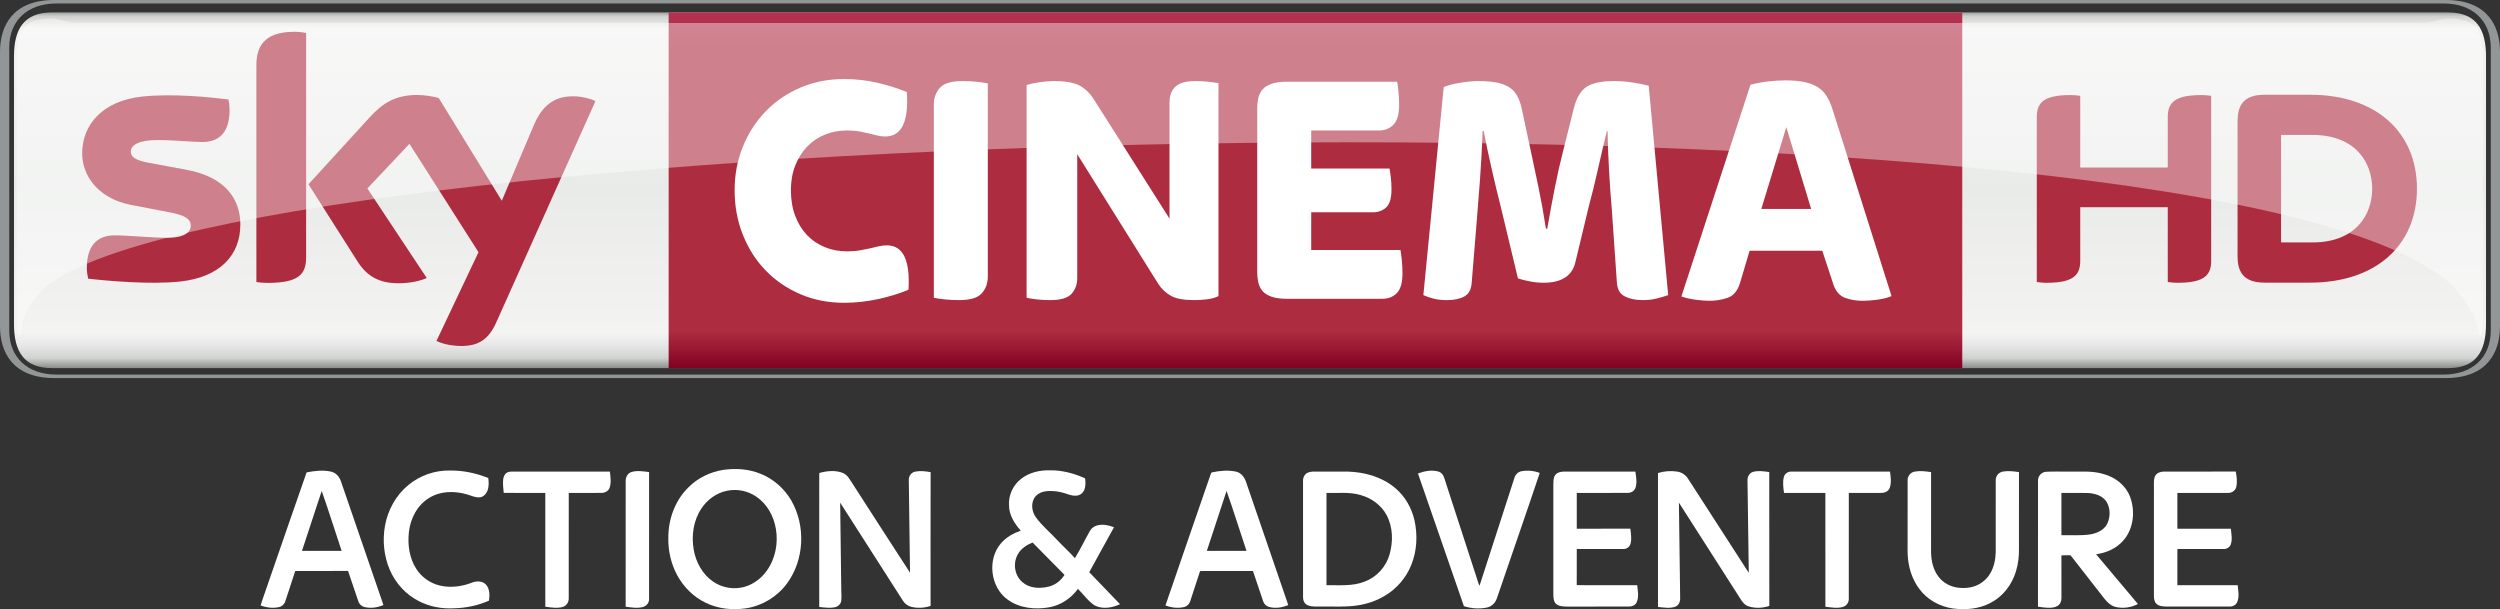 <?xml version="1.0" encoding="UTF-8" standalone="no"?>
<!-- Created with Inkscape (http://www.inkscape.org/) -->

<svg
   xmlns:dc="http://purl.org/dc/elements/1.1/"
   xmlns:cc="http://creativecommons.org/ns#"
   xmlns:rdf="http://www.w3.org/1999/02/22-rdf-syntax-ns#"
   xmlns:svg="http://www.w3.org/2000/svg"
   xmlns="http://www.w3.org/2000/svg"
   xmlns:sodipodi="http://sodipodi.sourceforge.net/DTD/sodipodi-0.dtd"
   xmlns:inkscape="http://www.inkscape.org/namespaces/inkscape"
   width="845.426mm"
   height="206.022mm"
   viewBox="0 0 2995.605 730"
   id="svg5155"
   version="1.1"
   inkscape:version="0.91 r13725"
   sodipodi:docname="Sky Cinema Action and Adventure HD.svg">
  <rect x="0" y="0" width="2995.605" height="730" fill="#333333" stroke="none"/>
  <defs
     id="defs5157">
    <clipPath
       clipPathUnits="userSpaceOnUse"
       id="clipPath722">
      <path
         d="m 290.636,514.823 119.89,0 0,18.13 -119.89,0 0,-18.13 z"
         id="path724"
         inkscape:connector-curvature="0" />
    </clipPath>
    <clipPath
       clipPathUnits="userSpaceOnUse"
       id="clipPath762">
      <path
         d="m 291.438,532.077 118.288,0 0,-15.246 -118.288,0 0,15.246 z"
         id="path764"
         inkscape:connector-curvature="0" />
    </clipPath>
    <clipPath
       clipPathUnits="userSpaceOnUse"
       id="clipPath766">
      <path
         d="m 291.438,516.831 118.289,0 0,15.245 -118.289,0 0,-15.245 z"
         id="path768"
         inkscape:connector-curvature="0" />
    </clipPath>
    <linearGradient
       x1="0"
       y1="0"
       x2="1"
       y2="0"
       gradientUnits="userSpaceOnUse"
       gradientTransform="matrix(0,17.057,17.057,0,353.72,515.294)"
       spreadMethod="pad"
       id="linearGradient704">
      <stop
         style="stop-opacity:1;stop-color:#79082e"
         offset="0"
         id="stop706" />
      <stop
         style="stop-opacity:1;stop-color:#a60e3c"
         offset="0.104"
         id="stop708" />
      <stop
         style="stop-opacity:1;stop-color:#a60e3c"
         offset="0.898"
         id="stop710" />
      <stop
         style="stop-opacity:1;stop-color:#b53152"
         offset="1"
         id="stop712" />
      <stop
         style="stop-opacity:1;stop-color:#b53152"
         offset="1"
         id="stop714" />
    </linearGradient>
    <linearGradient
       x1="0"
       y1="0"
       x2="1"
       y2="0"
       gradientUnits="userSpaceOnUse"
       gradientTransform="matrix(0,-17.343,17.343,0,350.581,532.505)"
       spreadMethod="pad"
       id="linearGradient672">
      <stop
         style="stop-opacity:1;stop-color:#777878"
         offset="0"
         id="stop674" />
      <stop
         style="stop-opacity:1;stop-color:#d0d2d0"
         offset="0.02"
         id="stop676" />
      <stop
         style="stop-opacity:1;stop-color:#f3f3f2"
         offset="0.052"
         id="stop678" />
      <stop
         style="stop-opacity:1;stop-color:#e9ebe9"
         offset="0.488"
         id="stop680" />
      <stop
         style="stop-opacity:1;stop-color:#f3f3f2"
         offset="0.895"
         id="stop682" />
      <stop
         style="stop-opacity:1;stop-color:#e6e7e6"
         offset="0.929"
         id="stop684" />
      <stop
         style="stop-opacity:1;stop-color:#d0d2d0"
         offset="0.964"
         id="stop686" />
      <stop
         style="stop-opacity:1;stop-color:#777878"
         offset="1"
         id="stop688" />
    </linearGradient>
    <clipPath
       clipPathUnits="userSpaceOnUse"
       id="clipPath638">
      <path
         d="m 290.636,514.823 119.89,0 0,18.13 -119.89,0 0,-18.13 z"
         id="path640"
         inkscape:connector-curvature="0" />
    </clipPath>
    <clipPath
       clipPathUnits="userSpaceOnUse"
       id="clipPath650">
      <path
         d="m 409.823,530.13 0.017,0 0,-0.017 -0.017,0 0,0.017 z"
         id="path652"
         inkscape:connector-curvature="0" />
    </clipPath>
    <linearGradient
       x1="0"
       y1="0"
       x2="1"
       y2="0"
       gradientUnits="userSpaceOnUse"
       gradientTransform="matrix(0,433.343,433.343,0,1745.726,-326.556)"
       spreadMethod="pad"
       id="linearGradient672-7">
      <stop
         style="stop-opacity:1;stop-color:#777878"
         offset="0"
         id="stop674-6" />
      <stop
         style="stop-opacity:1;stop-color:#d0d2d0"
         offset="0.02"
         id="stop676-6" />
      <stop
         style="stop-opacity:1;stop-color:#f3f3f2"
         offset="0.052"
         id="stop678-1" />
      <stop
         style="stop-opacity:1;stop-color:#e9ebe9"
         offset="0.488"
         id="stop680-2" />
      <stop
         style="stop-opacity:1;stop-color:#f3f3f2"
         offset="0.895"
         id="stop682-9" />
      <stop
         style="stop-opacity:1;stop-color:#e6e7e6"
         offset="0.929"
         id="stop684-6" />
      <stop
         style="stop-opacity:1;stop-color:#d0d2d0"
         offset="0.964"
         id="stop686-4" />
      <stop
         style="stop-opacity:1;stop-color:#777878"
         offset="1"
         id="stop688-0" />
    </linearGradient>
    <linearGradient
       x1="0"
       y1="0"
       x2="1"
       y2="0"
       gradientUnits="userSpaceOnUse"
       gradientTransform="matrix(0,-426.193,426.193,0,1824.169,103.499)"
       spreadMethod="pad"
       id="linearGradient704-7">
      <stop
         style="stop-opacity:1;stop-color:#820021"
         offset="0"
         id="stop706-4" />
      <stop
         style="stop-opacity:1;stop-color:#ae2c3f"
         offset="0.104"
         id="stop708-0" />
      <stop
         style="stop-opacity:1;stop-color:#ae2c3f"
         offset="0.898"
         id="stop710-2" />
      <stop
         style="stop-opacity:1;stop-color:#b53152"
         offset="1"
         id="stop712-1" />
      <stop
         style="stop-opacity:1;stop-color:#ba3c4c"
         offset="1"
         id="stop714-8" />
    </linearGradient>
    <clipPath
       clipPathUnits="userSpaceOnUse"
       id="clipPath762-2">
      <path
         d="m 291.438,532.077 118.288,0 0,-15.246 -118.288,0 0,15.246 z"
         id="path764-2"
         inkscape:connector-curvature="0" />
    </clipPath>
    <clipPath
       clipPathUnits="userSpaceOnUse"
       id="clipPath766-0">
      <path
         d="m 291.438,516.831 118.289,0 0,15.245 -118.289,0 0,-15.245 z"
         id="path768-5"
         inkscape:connector-curvature="0" />
    </clipPath>
  </defs>
  <sodipodi:namedview
     id="base"
     pagecolor="#ffffff"
     bordercolor="#666666"
     borderopacity="1.0"
     inkscape:pageopacity="0.0"
     inkscape:pageshadow="2"
     inkscape:zoom="0.24748737"
     inkscape:cx="445.28517"
     inkscape:cy="308.451"
     inkscape:document-units="px"
     inkscape:current-layer="layer1"
     showgrid="false"
     fit-margin-top="0"
     fit-margin-left="0"
     fit-margin-right="0"
     fit-margin-bottom="0"
     inkscape:window-width="1920"
     inkscape:window-height="1017"
     inkscape:window-x="-8"
     inkscape:window-y="-8"
     inkscape:window-maximized="1" />
  <g
     inkscape:label="Layer 1"
     inkscape:groupmode="layer"
     id="layer1"
     transform="translate(-247.926,337.735)">
    <g
       id="#000000ff"
       transform="matrix(1.003,0,0,1.003,492.103,207.535)"
       style="fill:#ffffff;fill-opacity:1">
      <path
         d="m 620.55,17.72 c 14.81,-2.16 30.34,-1.13 44.31,4.51 15.47,6.08 28.62,17.63 36.97,31.97 17.52,30.34 15.73,71.14 -5.22,99.38 -11.55,15.66 -29.39,26.49 -48.62,29.46 -16.29,2.49 -33.47,0.72 -48.36,-6.58 -14.73,-7.01 -26.74,-19.15 -34.38,-33.48 -7.08,-13.45 -10.6,-28.74 -10.27,-43.93 -0.17,-22.32 8.11,-45.11 24.32,-60.76 11.06,-11.07 25.83,-18.16 41.25,-20.57 m 4.03,25.03 c -12.22,2.63 -23.03,10.47 -29.89,20.83 -9.78,14.35 -12.34,32.7 -9.37,49.59 2.64,14.99 10.56,29.52 23.36,38.14 11,7.55 25.45,9.81 38.21,5.86 10.28,-3.2 19.25,-10.05 25.52,-18.75 10.41,-14.3 14.06,-32.97 11.04,-50.28 C 680.96,73.07 673.02,58.47 660.2,49.79 649.98,42.65 636.75,40.05 624.58,42.75 Z"
         id="path5"
         inkscape:connector-curvature="0"
         style="opacity:1;fill:#ffffff;fill-opacity:1" />
      <path
         d="m 976.45,28.38 c 9.69,-7.62 22.37,-10.45 34.51,-10.16 14.51,-0.19 28.8,3.68 41.95,9.63 0.66,5.93 0.95,12.92 -3.53,17.53 -3.98,4.24 -10.58,3.59 -15.61,1.93 -6.69,-2.4 -13.65,-4.32 -20.81,-4.34 -6.9,-0.28 -14.7,0.91 -19.42,6.47 -5.89,7.17 -4.64,18.07 0.72,25.2 7.17,9.74 16.55,17.53 24.76,26.34 7.03,7.61 14.83,14.47 21.68,22.23 6.63,-10.76 11.97,-22.29 18.32,-33.23 2.09,-3.3 5.66,-5.51 9.48,-6.23 6.35,-1.28 12.93,0.17 18.88,2.49 -9.84,17.91 -19.7,35.8 -29.57,53.68 12.32,12.67 24.56,25.44 36.76,38.23 -9.23,4.36 -20.85,6.38 -30.25,1.5 -7.96,-5.14 -13.32,-13.23 -20.02,-19.79 -8.18,11.27 -20.45,19.6 -34.26,22.03 -16.83,2.94 -35.56,1.14 -49.69,-9.19 -20.93,-14.97 -24.72,-48.61 -7.54,-67.78 6.18,-6.94 14.52,-11.6 23.22,-14.63 -7.52,-8.35 -14.04,-18.66 -14.06,-30.27 -0.77,-12.1 4.89,-24.27 14.48,-31.64 m -3.61,89.56 c -6.53,10.64 -4.5,25.89 5.21,33.96 8.34,7.38 20.53,7.8 30.89,5.38 8.06,-1.81 14.97,-7.18 19.33,-14.13 -12.84,-12.78 -25.33,-25.92 -38.19,-38.69 -6.79,2.83 -13.46,6.96 -17.24,13.48 z"
         id="path7"
         inkscape:connector-curvature="0"
         style="opacity:1;fill:#ffffff;fill-opacity:1" />
      <path
         d="m 122.82,20.74 c 9.63,-1.93 19.73,-3.08 29.42,-0.93 5.94,1.34 9.95,6.53 11.78,12.07 16.91,49.08 33.75,98.19 50.62,147.28 -7.25,3.11 -15.52,4.37 -23.22,2.24 -3.02,-0.91 -5.54,-3.26 -6.61,-6.23 -4.33,-12.18 -8.16,-24.54 -12.47,-36.73 -21.03,0.17 -42.06,-0.03 -63.09,0.1 -3.87,11.98 -7.84,23.92 -11.76,35.87 -1.04,3.51 -3.92,6.41 -7.53,7.22 -7.31,1.65 -15.1,0.69 -22.06,-1.96 1.45,-5.28 3.51,-10.36 5.21,-15.56 16.61,-47.78 32.93,-95.66 49.71,-143.37 m 18.07,22.14 c -7.96,23.84 -15.71,47.75 -23.59,71.62 15.8,0 31.6,0 47.4,-0.01 -8.05,-23.83 -15.42,-47.9 -23.81,-71.61 z"
         id="path9"
         inkscape:connector-curvature="0"
         style="opacity:1;fill:#ffffff;fill-opacity:1" />
      <path
         d="m 244.53,35.7 c 13.75,-11.39 31.67,-17.58 49.51,-17.22 15.69,-0.18 31.33,3.09 45.84,8.97 0.7,5.1 0.85,10.5 -1.08,15.37 -1.56,3.68 -4.69,7.19 -8.88,7.63 -5.59,0.62 -10.69,-2.2 -15.93,-3.59 -14.67,-4.21 -31.45,-3.98 -44.69,4.32 -14.21,8.53 -22.44,24.59 -24.25,40.73 -1.71,15.06 0.47,31.18 8.85,44.09 6.3,9.95 16.62,17.16 28.06,19.87 12.59,3 25.94,1.33 37.92,-3.29 5.6,-2.33 12.95,-2.55 17.33,2.26 4.54,5.19 4.41,12.65 3.51,19.09 -13.1,5.81 -27.38,8.75 -41.68,9.11 -14.33,0.79 -29,-1.76 -41.81,-8.38 C 241.48,166.8 228.97,153 222.1,136.84 215.12,120.5 213.39,102.07 216.46,84.6 219.8,65.74 229.6,47.85 244.53,35.7 Z"
         id="path11"
         inkscape:connector-curvature="0"
         style="opacity:1;fill:#ffffff;fill-opacity:1" />
      <path
         d="m 511.09,20.21 c 6.78,-1.99 14.02,-0.74 20.9,0.1 0,50.57 0.04,101.15 -0.02,151.72 0.13,4.43 -3.14,8.39 -7.36,9.49 -6.75,1.85 -13.81,0.49 -20.61,-0.34 0.02,-49.76 -0.04,-99.52 0.03,-149.27 -0.32,-4.88 2.02,-10.29 7.06,-11.7 z"
         id="path13"
         inkscape:connector-curvature="0"
         style="opacity:1;fill:#ffffff;fill-opacity:1" />
      <path
         d="m 735.27,21.45 c 9.13,-2.57 19.37,-3.64 28.36,-0.02 5.48,2.32 8.19,7.92 11.31,12.61 22.98,35.45 45.63,71.12 68.78,106.46 -0.47,-36.86 -1,-73.72 -1.47,-110.58 -0.28,-4.64 2.87,-9.12 7.48,-10.1 6.12,-1.23 12.5,-0.52 18.59,0.62 -0.15,53.26 -0.04,106.53 -0.06,159.79 -7.3,2.49 -15.31,2.9 -22.82,1.15 -4.26,-1.02 -8.02,-3.75 -10.28,-7.49 -24.99,-39 -49.91,-78.05 -74.9,-117.04 0.43,35.02 0.94,70.03 1.33,105.05 0.13,4.06 0.42,8.14 -0.06,12.19 -0.49,3.68 -3.44,6.73 -7.03,7.55 -6.32,1.58 -12.87,0.46 -19.24,-0.15 -0.02,-53.35 -0.04,-106.69 0.01,-160.04 z"
         id="path15"
         inkscape:connector-curvature="0"
         style="opacity:1;fill:#ffffff;fill-opacity:1" />
      <path
         d="m 1204.85,20.62 c 9.26,-2.01 19.05,-2.81 28.38,-0.81 6.26,1.39 10.26,7.04 12.09,12.85 16.73,48.85 33.63,97.65 50.28,146.53 -7.27,3.08 -15.53,4.35 -23.22,2.2 -3.29,-0.98 -5.87,-3.69 -6.85,-6.95 -4.15,-11.95 -8.02,-24 -12.13,-35.96 -21.06,0.09 -42.11,-0.07 -63.16,0.08 -3.76,11.74 -7.7,23.42 -11.5,35.15 -0.99,3.76 -3.87,7.06 -7.75,7.91 -7.32,1.66 -15.15,0.72 -22.11,-1.98 17.67,-52.09 35.97,-103.97 53.78,-156.01 0.52,-1.09 0.6,-2.94 2.19,-3.01 m 17.02,22.26 c -7.92,23.85 -15.69,47.75 -23.57,71.61 15.8,0.01 31.6,0.01 47.4,0 -8.06,-23.82 -15.4,-47.92 -23.83,-71.61 z"
         id="path17"
         inkscape:connector-curvature="0"
         style="opacity:1;fill:#ffffff;fill-opacity:1" />
      <path
         d="m 1450.53,22.04 c 7.59,-2.93 16.03,-4.51 24.06,-2.46 3.62,0.96 6.27,4.03 7.27,7.57 13.11,40.3 26.18,80.61 39.3,120.91 0.94,2.7 1.54,5.55 2.91,8.1 13.9,-42.75 27.63,-85.56 41.51,-128.32 1.05,-4.12 4.19,-7.63 8.46,-8.5 7.29,-1.31 15.05,-0.72 21.97,2.04 -16.61,49.72 -34,99.2 -50.89,148.82 -1.65,5.7 -6.07,10.72 -12.04,11.92 -9.13,1.9 -18.8,1.25 -27.67,-1.6 -18.32,-52.82 -36.62,-105.64 -54.88,-158.48 z"
         id="path19"
         inkscape:connector-curvature="0"
         style="opacity:1;fill:#ffffff;fill-opacity:1" />
      <path
         d="m 1737.27,21.45 c 7.47,-2.3 15.47,-2.87 23.21,-1.66 5.35,0.86 10.16,4.1 12.91,8.79 24.17,37.34 48.15,74.81 72.35,112.13 -0.55,-36.57 -0.96,-73.14 -1.52,-109.7 -0.45,-4.66 2.06,-9.75 6.83,-10.99 6.25,-1.65 12.83,-0.56 19.15,0.26 0.12,53.32 0,106.63 0.06,159.94 -8,2.66 -16.96,3.14 -25.01,0.46 -5.21,-1.77 -8.18,-6.64 -10.87,-11.08 -24.04,-37.59 -48.06,-75.18 -72.12,-112.75 0.49,38.06 0.94,76.11 1.5,114.16 0.21,4.11 -1.71,8.7 -5.83,10.13 -6.65,2.37 -13.85,0.95 -20.67,0.35 -0.02,-53.35 -0.03,-106.69 0.01,-160.04 z"
         id="path21"
         inkscape:connector-curvature="0"
         style="opacity:1;fill:#ffffff;fill-opacity:1" />
      <path
         d="m 2043.81,19.78 c 6.5,-1.23 13.22,-0.38 19.72,0.58 -0.07,30.23 -0.01,60.47 -0.03,90.7 -0.21,7.71 0.33,15.56 2.93,22.88 2.79,8.41 8.44,16.08 16.35,20.31 8.24,4.6 18.13,5.38 27.31,3.87 10.01,-1.73 19.1,-8.01 24.16,-16.82 4.45,-7.61 6.32,-16.5 6.5,-25.24 0.02,-28.69 -0.05,-57.38 0.03,-86.07 -0.21,-5.08 3.76,-9.47 8.68,-10.3 6.31,-1.04 12.78,-0.3 19.07,0.67 -0.06,30.21 -0.02,60.42 -0.02,90.63 0.22,9.46 -0.79,19 -3.62,28.05 -4.73,15.79 -15.53,29.94 -30.29,37.54 -13.72,7.32 -29.87,8.69 -45.07,6.67 -15.8,-2.23 -30.81,-10.6 -40.23,-23.57 -7.5,-10.01 -11.73,-22.19 -13.19,-34.54 -0.99,-7.35 -0.51,-14.77 -0.61,-22.16 0.01,-24.3 -0.03,-48.6 0.01,-72.89 -0.21,-4.94 3.51,-9.36 8.3,-10.31 z"
         id="path23"
         inkscape:connector-curvature="0"
         style="opacity:1;fill:#ffffff;fill-opacity:1" />
      <path
         d="m 362.05,21.12 c 3,-1.81 6.65,-1.32 9.99,-1.39 37.7,0.04 75.4,0 113.1,0.03 0.74,6.31 1.81,12.99 -0.28,19.16 -1.36,4.16 -5.77,6.37 -9.95,6.28 -12.97,0.13 -25.93,0.02 -38.9,0.04 -0.04,41.96 0.02,83.91 -0.02,125.86 0.21,4.64 -2.85,9.17 -7.38,10.41 -6.74,1.84 -13.82,0.55 -20.61,-0.33 -0.01,-45.31 0.02,-90.62 -0.01,-135.94 -16.55,-0.05 -33.11,0.14 -49.66,-0.09 -0.55,-5.34 -1.24,-10.74 -0.65,-16.11 0.35,-3.04 1.6,-6.3 4.37,-7.92 z"
         id="path25"
         inkscape:connector-curvature="0"
         style="opacity:1;fill:#ffffff;fill-opacity:1" />
      <path
         d="m 1320.41,20.52 c 3.09,-0.98 6.37,-0.78 9.58,-0.78 12.33,0.04 24.66,-0.02 36.99,0.02 19.73,0.65 39.99,6.15 55.44,18.88 12.17,9.78 20.39,23.95 23.89,39.09 4.01,17.74 3.08,36.81 -3.83,53.73 -6.12,15.2 -17.36,28.27 -31.46,36.61 -10.14,6.13 -21.6,9.91 -33.29,11.63 -13.81,2.03 -27.81,1.08 -41.71,1.3 -5.78,-0.17 -11.89,0.7 -17.35,-1.64 -3.63,-1.52 -5.45,-5.52 -5.41,-9.28 -0.03,-46.36 0,-92.73 -0.02,-139.1 -0.24,-4.58 2.49,-9.39 7.17,-10.46 m 20.84,24.73 c -0.01,36.75 0.01,73.49 -0.01,110.23 15.25,-0.24 31.14,1.48 45.65,-4.33 14.26,-5.32 25.53,-17.62 29.67,-32.25 4.41,-15.32 4.18,-32.63 -3.37,-46.95 -6.35,-12.06 -18.21,-20.59 -31.22,-24.18 -13.22,-3.96 -27.14,-2.1 -40.72,-2.52 z"
         id="path27"
         inkscape:connector-curvature="0"
         style="opacity:1;fill:#ffffff;fill-opacity:1" />
      <path
         d="m 1614.64,23.75 c 2.43,-3.12 6.62,-3.94 10.37,-4 28.42,0 56.83,-0.01 85.25,0 0.9,6.45 2.3,13.29 0.04,19.61 -1.43,3.78 -5.43,5.93 -9.35,5.83 -20.23,0.14 -40.47,0.01 -60.7,0.07 -0.01,14.24 0.01,28.48 0,42.73 21.32,0.01 42.64,0.04 63.97,-0.02 0.75,5.76 1.77,11.71 0.39,17.46 -0.83,3.94 -4.58,6.96 -8.62,6.8 -18.58,0.06 -37.16,0 -55.74,0.02 -0.04,14.39 0.07,28.78 -0.05,43.17 24.07,0.17 48.14,0.04 72.22,0.07 0.75,6.7 2.28,13.92 -0.61,20.35 -1.63,3.75 -5.91,5.33 -9.76,5.16 -24.67,0.01 -49.35,-0.01 -74.03,0.01 -4.36,-0.09 -9.22,-0.29 -12.66,-3.32 -3.04,-3.04 -2.97,-7.66 -3.1,-11.66 -0.03,-43.68 -0.01,-87.37 -0.01,-131.05 0.16,-3.8 -0.09,-8.08 2.39,-11.23 z"
         id="path29"
         inkscape:connector-curvature="0"
         style="opacity:1;fill:#ffffff;fill-opacity:1" />
      <path
         d="m 1887.78,25.81 c 1.12,-3.94 5.22,-6.28 9.2,-6.07 39.16,0.01 78.32,0.03 117.48,-0.01 0.85,6.45 1.93,13.28 -0.36,19.55 -1.52,4.1 -6.02,5.99 -10.14,5.93 -12.9,0.11 -25.81,0 -38.71,0.04 -0.02,42.24 0.03,84.49 -0.02,126.72 0.1,4.33 -2.95,8.29 -7.08,9.46 -6.82,2.01 -14,0.56 -20.88,-0.23 -0.06,-45.32 0,-90.63 -0.03,-135.95 -16.48,0 -32.95,0 -49.42,0 -0.75,-6.41 -1.92,-13.11 -0.04,-19.44 z"
         id="path31"
         inkscape:connector-curvature="0"
         style="opacity:1;fill:#ffffff;fill-opacity:1" />
      <path
         d="m 2191.29,31.01 c -0.33,-5.66 3.96,-10.69 9.65,-11.05 9.02,-0.5 18.08,-0.07 27.12,-0.21 14.08,0.26 28.52,-1.26 42.16,3.12 13.59,3.79 25.91,13.44 30.98,26.85 6.53,17.21 4.35,38.37 -8.07,52.44 -8.18,9.44 -20.25,14.72 -32.47,16.35 16.61,19.85 33.33,39.61 49.99,59.43 -8.14,4.24 -17.81,5.67 -26.75,3.49 -5.53,-1.44 -9.86,-5.47 -13.28,-9.85 -13.52,-17.26 -26.94,-34.59 -40.48,-51.84 -3.64,0.01 -7.27,0.01 -10.89,0.02 0.01,16.4 -0.04,32.81 0.03,49.21 0.12,3.35 -0.28,7.01 -2.66,9.58 -2.68,2.99 -6.9,3.71 -10.7,3.88 -4.93,0.05 -9.84,-0.49 -14.68,-1.26 0.05,-50.05 -0.06,-100.11 0.05,-150.16 m 27.96,14.24 c 0,16.83 0,33.67 0,50.5 11.42,-0.28 22.93,0.74 34.27,-0.95 8.1,-1.29 16.68,-5.08 20.5,-12.79 3.79,-7.94 3.79,-17.9 -0.51,-25.63 -4.6,-7.76 -14.08,-10.56 -22.56,-11.06 -10.57,-0.17 -21.14,-0.02 -31.7,-0.07 z"
         id="path33"
         inkscape:connector-curvature="0"
         style="opacity:1;fill:#ffffff;fill-opacity:1" />
      <path
         d="m 2330.61,26.31 c 1.46,-4.73 6.83,-6.55 11.34,-6.56 28.53,-0.06 57.06,0.12 85.58,-0.09 1.15,6.04 1.94,12.4 0.58,18.46 -1.05,4.59 -5.64,7.34 -10.18,7.09 -20.05,0.1 -40.11,0.01 -60.17,0.04 -0.02,14.25 -0.01,28.5 0,42.74 21.3,0.02 42.6,0.01 63.91,0.01 0.52,6.17 2.04,12.63 -0.1,18.66 -1.23,3.57 -4.94,5.8 -8.63,5.59 -18.4,0.01 -36.79,-0.01 -55.18,0 -0.02,14.41 -0.01,28.83 0,43.24 24.03,0.02 48.06,0 72.09,0.01 0.59,6.56 2.11,13.56 -0.49,19.87 -1.46,3.74 -5.49,5.77 -9.36,5.61 -25,0.05 -50,0.01 -74.99,0.01 -4.3,-0.17 -9.29,-0.22 -12.48,-3.55 -2.47,-2.48 -2.76,-6.19 -2.79,-9.48 0.02,-41.33 0,-82.65 0.01,-123.98 0.3,-5.87 -0.79,-11.94 0.86,-17.67 z"
         id="path35"
         inkscape:connector-curvature="0"
         style="opacity:1;fill:#ffffff;fill-opacity:1" />
    </g>
    <g
       transform="translate(-1e-5,-0.006)"
       id="g4389">
      <path
         d="m 3178.441,115.27 c 49.898,0 65.09,-31.008 65.09,-62.016 l 0,-328.972 c 0,-31.008 -15.192,-62.016 -65.09,-62.016 l -2865.425,0 c -49.898,0 -65.09,31.008 -65.09,62.016 l 0,328.972 c 0,31.008 15.192,62.016 65.09,62.016 l 2865.425,0 z M 315.315,111.098 c -33.582,0 -56.32,-19.814 -56.32,-52.821 l 0,-339.017 c 0,-33.007 22.738,-52.821 56.32,-52.821 l 2860.828,0 c 33.582,0 56.32,19.814 56.32,52.821 l 0,339.017 c 0,33.007 -22.738,52.821 -56.32,52.821 l -2860.828,0 z"
         style="fill:#939697;fill-opacity:1;fill-rule:nonzero;stroke:none"
         id="path644-2"
         inkscape:connector-curvature="0" />
      <path
         inkscape:connector-curvature="0"
         id="path690-5"
         style="fill:url(#linearGradient672-7);stroke:none"
         d="m 310.228,-322.848 c -33.607,0 -45.55,19.839 -45.55,52.821 l 0,0 0,320.552 c 0,33.007 11.944,52.821 45.55,52.821 l 0,0 2870.997,0 c 33.607,0 45.55,-19.814 45.55,-52.821 l 0,0 0,-320.552 c 0,-32.982 -11.944,-52.821 -45.55,-52.821 l 0,0 -2870.997,0 z" />
      <path
         inkscape:connector-curvature="0"
         id="path716-0"
         style="fill:url(#linearGradient704-7);stroke:none"
         d="m 1049.128,103.497 1550.062,0 0,-426.194 -1550.062,0 0,426.194 z" />
      <path
         d="m 1259.482,25.084 c -18.89,0 -36.33,-3.398 -52.297,-10.194 -15.966,-6.821 -29.784,-16.216 -41.503,-28.21 -11.719,-12.018 -20.889,-26.286 -27.535,-42.827 -6.646,-16.541 -9.97,-34.406 -9.97,-53.621 0,-18.665 3.323,-36.155 9.97,-52.422 6.646,-16.266 15.816,-30.409 27.535,-42.402 11.719,-12.018 25.536,-21.413 41.503,-28.21 15.966,-6.821 33.407,-10.219 52.297,-10.219 13.568,0 26.735,1.474 39.504,4.398 12.793,2.948 24.612,6.671 35.531,11.219 2.399,35.481 -6.247,53.221 -25.936,53.221 -3.473,0 -6.646,-0.4 -9.595,-1.199 -2.923,-0.8 -6.122,-1.599 -9.57,-2.399 -3.473,-0.8 -7.321,-1.599 -11.569,-2.399 -4.273,-0.8 -9.32,-1.224 -15.167,-1.224 -9.32,0 -18.09,1.674 -26.361,5.022 -8.245,3.323 -15.342,8.121 -21.338,14.392 -5.997,6.272 -10.719,13.818 -14.167,22.613 -3.473,8.795 -5.197,18.665 -5.197,29.609 0,11.469 1.724,21.738 5.197,30.808 3.448,9.07 8.171,16.741 14.167,23.013 5.997,6.272 13.093,11.069 21.338,14.417 8.271,3.323 17.041,4.997 26.361,4.997 5.847,0 11.044,-0.4 15.567,-1.199 4.522,-0.8 8.57,-1.599 12.168,-2.399 3.598,-0.8 6.996,-1.599 10.169,-2.399 3.198,-0.8 6.521,-1.199 9.995,-1.199 19.415,0 28.06,17.74 25.936,53.196 -10.919,4.548 -23.087,8.296 -36.53,11.219 -13.443,2.923 -26.935,4.398 -40.503,4.398"
         style="fill:#ffffff;fill-opacity:1;fill-rule:nonzero;stroke:none"
         id="path728-5"
         inkscape:connector-curvature="0" />
      <path
         d="m 1397.22,21.883 c -5.597,0 -11.119,-0.275 -16.566,-0.8 -5.447,-0.525 -10.045,-1.199 -13.768,-1.999 l 0,-231.7 c 0,-7.721 2.399,-14.317 7.171,-19.789 4.797,-5.472 13.842,-8.196 27.16,-8.196 5.597,0 11.094,0.25 16.566,0.8 5.447,0.525 10.044,1.199 13.768,1.999 l 0,231.675 c 0,7.746 -2.399,14.342 -7.196,19.814 -4.772,5.472 -13.842,8.196 -27.135,8.196"
         style="fill:#ffffff;fill-opacity:1;fill-rule:nonzero;stroke:none"
         id="path732-0"
         inkscape:connector-curvature="0" />
      <path
         d="m 1506.386,21.883 c -5.322,0 -10.519,-0.275 -15.567,-0.8 -5.072,-0.525 -9.32,-1.199 -12.768,-1.999 l 0,-254.887 c 3.973,-1.349 9.17,-2.474 15.567,-3.398 6.372,-0.949 11.819,-1.399 16.366,-1.399 14.617,0 25.261,1.849 31.933,5.597 6.646,3.723 12.218,9.195 16.741,16.391 l 90.626,142.848 0,-139.25 c 0,-3.448 0.45,-6.721 1.399,-9.795 0.924,-3.073 2.524,-5.797 4.772,-8.196 2.274,-2.399 5.397,-4.273 9.395,-5.597 3.973,-1.349 9.045,-1.999 15.167,-1.999 5.322,0 10.444,0.25 15.367,0.8 4.922,0.525 9.095,1.049 12.568,1.599 l 0,255.287 c -3.723,1.874 -8.246,3.123 -13.568,3.798 -5.322,0.675 -10.519,0.999 -15.567,0.999 -12.518,0 -21.838,-1.724 -27.935,-5.197 -6.147,-3.473 -11.194,-8.271 -15.167,-14.417 l -96.998,-155.241 0,148.445 c 0,7.471 -2.274,13.743 -6.796,18.815 -4.523,5.072 -13.043,7.596 -25.536,7.596"
         style="fill:#ffffff;fill-opacity:1;fill-rule:nonzero;stroke:none"
         id="path736-7"
         inkscape:connector-curvature="0" />
      <path
         d="m 1789.93,20.284 c -7.446,0 -13.518,-0.8 -18.165,-2.399 -4.647,-1.599 -8.245,-3.798 -10.769,-6.596 -2.549,-2.798 -4.273,-6.222 -5.197,-10.219 -0.924,-3.998 -1.399,-8.246 -1.399,-12.793 l 0,-196.069 c 0,-4.548 0.475,-8.82 1.399,-12.818 0.924,-3.998 2.648,-7.396 5.197,-10.194 2.524,-2.798 6.122,-4.997 10.769,-6.596 4.647,-1.599 10.719,-2.399 18.165,-2.399 l 132.104,0 c 0.55,2.923 1.074,6.921 1.599,11.994 0.55,5.072 0.8,10.269 0.8,15.592 0,11.219 -2.249,19.165 -6.771,23.812 -4.548,4.672 -10.244,7.021 -17.166,7.021 l -81.431,0 0,45.6 93.799,0 c 0.525,2.674 1.074,6.222 1.599,10.619 0.525,4.398 0.8,9.145 0.8,14.192 0,10.669 -2.149,17.94 -6.396,21.813 -4.248,3.873 -9.57,5.797 -15.966,5.797 l -73.835,0 0,45.226 106.967,0 c 0.525,2.923 1.074,6.996 1.599,12.193 0.525,5.197 0.8,10.344 0.8,15.417 0,11.469 -2.274,19.464 -6.796,24.012 -4.523,4.523 -10.245,6.796 -17.141,6.796 l -114.563,0 z"
         style="fill:#ffffff;fill-opacity:1;fill-rule:nonzero;stroke:none"
         id="path740-2"
         inkscape:connector-curvature="0" />
      <path
         d="m 1981.794,21.883 c -6.122,0 -11.519,-0.6 -16.166,-1.799 -4.672,-1.199 -8.72,-2.599 -12.168,-4.198 l 24.387,-249.29 c 5.072,-2.149 11.719,-3.873 19.964,-5.197 8.246,-1.349 15.292,-1.999 21.139,-1.999 8.245,0 15.367,0.525 21.338,1.599 5.997,1.049 11.119,2.848 15.367,5.397 4.248,2.524 7.646,6.072 10.169,10.594 2.524,4.548 4.447,10.145 5.797,16.816 l 10.369,48.424 c 2.923,13.318 6.047,28.06 9.37,44.201 3.323,16.141 6.322,32.757 8.97,49.823 l 1.599,0 c 2.923,-17.066 5.972,-33.607 9.17,-49.623 3.198,-15.991 6.521,-30.683 9.97,-44.001 l 12.743,-50.823 c 3.198,-12.543 8.296,-21.089 15.342,-25.611 7.046,-4.548 18.015,-6.796 32.882,-6.796 7.446,0 14.942,0.6 22.513,1.799 7.571,1.199 13.893,2.449 18.94,3.798 l 23.337,250.889 c -3.723,1.324 -8.196,2.674 -13.368,3.998 -5.197,1.324 -10.844,1.999 -16.966,1.999 -8.52,0 -15.716,-1.474 -21.563,-4.398 -5.847,-2.923 -9.045,-8.42 -9.57,-16.416 l -5.997,-86.428 c -1.324,-15.217 -2.449,-31.133 -3.398,-47.824 -0.924,-16.666 -1.524,-32.457 -1.799,-47.399 l -0.8,0 c -3.448,13.867 -6.971,28.859 -10.569,45.001 -3.598,16.141 -7.246,31.008 -10.969,44.626 l -16.366,68.013 c -3.998,16.016 -16.641,24.012 -37.929,24.012 -5.322,0 -10.769,-0.525 -16.366,-1.599 -5.572,-1.049 -10.369,-2.249 -14.367,-3.598 l -20.339,-84.829 c -3.998,-15.741 -7.721,-31.208 -11.169,-46.425 -3.473,-15.192 -6.671,-30.409 -9.595,-45.6 l -1.199,0 c -0.8,21.338 -1.849,40.878 -3.198,58.618 -1.324,17.74 -2.524,33.007 -3.573,45.8 l -6.397,78.033 c -0.525,7.746 -3.448,13.093 -8.77,16.016 -5.347,2.923 -12.243,4.398 -20.764,4.398"
         style="fill:#ffffff;fill-opacity:1;fill-rule:nonzero;stroke:none"
         id="path744-9"
         inkscape:connector-curvature="0" />
      <path
         d="m 2358.41,-87.358 59.718,0 -29.784,-98.047 -29.934,98.047 z m -62.266,110.04 c -5.047,0 -10.844,-0.475 -17.341,-1.399 -6.546,-0.949 -11.919,-2.199 -16.166,-3.798 l 82.805,-253.688 c 7.196,-1.874 14.467,-3.223 21.813,-4.023 7.346,-0.8 14.067,-1.199 20.214,-1.199 8.795,0 16.341,0.675 22.613,1.999 6.272,1.349 11.544,3.348 15.816,6.022 4.273,2.649 7.796,6.197 10.594,10.594 2.799,4.398 5.147,9.545 7.021,15.417 l 70.962,224.479 c -4.523,1.874 -9.97,3.248 -16.366,4.198 -6.372,0.924 -12.643,1.399 -18.765,1.399 -6.921,0 -13.618,-1.149 -20.139,-3.398 -6.521,-2.274 -11.244,-7.396 -14.167,-15.417 l -13.593,-41.203 -87.053,0 -11.519,38.804 c -2.923,9.345 -7.846,15.217 -14.767,17.615 -6.921,2.399 -14.242,3.598 -21.963,3.598"
         style="fill:#ffffff;fill-opacity:1;fill-rule:nonzero;stroke:none"
         id="path748-2"
         inkscape:connector-curvature="0" />
      <path
         d="m 2845.432,-136.978 0,-60.167 c 0,-16.316 6.497,-26.686 40.178,-26.686 4.148,0 7.696,0.275 11.844,0.924 l 0,197.418 c 0,16.241 -6.497,26.611 -40.228,26.611 -4.098,0 -7.671,-0.325 -11.794,-0.924 l 0,-89.652 -104.868,0 0,63.965 c 0,16.241 -6.521,26.611 -40.253,26.611 -4.073,0 -7.621,-0.325 -11.819,-0.924 l 0,-197.343 c 0,-16.316 6.521,-26.686 40.228,-26.686 4.148,0 7.696,0.275 11.844,0.924 l 0,85.929 104.868,0 z m 298.589,25.336 c 0,-67.064 -48.299,-112.564 -128.256,-112.564 l -54.371,0 c -26.086,0 -32.333,13.743 -32.333,31.808 l 0,161.937 c 0,17.316 6.247,31.408 32.333,31.408 l 54.371,0 c 79.957,0 128.256,-45.5 128.256,-112.589 m -162.837,64.39 0,-128.78 37.63,0 c 52.397,0 71.561,33.932 71.561,64.39 0,30.533 -19.165,64.39 -71.561,64.39 l -37.63,0 z"
         style="fill:#ae2c3f;fill-opacity:1;fill-rule:nonzero;stroke:none"
         id="path752-3"
         inkscape:connector-curvature="0" />
      <path
         d="m 535.908,-68.78 c 0,36.48 -23.862,63.141 -72.311,68.413 -35.081,3.748 -85.904,-0.675 -110.04,-3.448 -0.9,-3.948 -1.599,-8.845 -1.599,-12.693 0,-31.933 17.266,-39.204 33.432,-39.204 16.791,0 43.227,2.898 62.916,2.898 21.613,0 28.21,-7.346 28.21,-14.317 0,-9.17 -8.72,-12.993 -25.511,-16.191 l -45.95,-8.845 c -38.254,-7.321 -58.668,-33.782 -58.668,-61.867 0,-34.132 24.162,-62.691 71.661,-67.963 35.931,-3.873 79.632,0.5 103.644,3.448 0.875,4.123 1.324,8.021 1.324,12.293 0,31.833 -16.766,38.704 -32.957,38.704 -12.418,0 -31.708,-2.324 -53.721,-2.324 -22.413,0 -31.708,6.197 -31.708,13.743 0,7.971 8.87,11.269 22.888,13.718 l 43.926,8.146 c 45.126,8.32 64.465,33.957 64.465,65.49 m 78.832,39.179 c 0,19.564 -7.671,30.858 -45.875,30.858 -5.072,0 -9.495,-0.375 -13.743,-0.999 l 0,-259.61 c 0,-19.714 6.721,-40.278 45.3,-40.278 4.847,0 9.77,0.5 14.317,1.449 l 0,268.58 z M 770.906,70.819 c 4.997,2.574 15.292,5.672 28.26,6.022 22.138,0.475 34.256,-8.021 43.227,-27.885 L 961.428,-216.55 c -4.922,-2.649 -15.766,-5.572 -24.687,-5.772 -15.292,-0.275 -35.831,2.848 -48.974,34.157 l -38.554,90.976 -75.584,-123.108 c -4.872,-1.499 -16.766,-3.648 -25.511,-3.648 -26.661,0 -41.602,9.845 -57.069,26.636 l -73.485,80.382 59.118,93.025 c 10.919,16.941 25.311,25.586 48.699,25.586 15.292,0 28.01,-3.473 33.907,-6.297 l -71.162,-107.317 50.448,-53.446 82.73,129.855 -50.398,106.342 z"
         style="fill:#ae2c3f;fill-opacity:1;fill-rule:nonzero;stroke:none"
         id="path756-1"
         inkscape:connector-curvature="0" />
      <g
         transform="matrix(24.986,0,0,-24.986,-7014.061,12978.883)"
         style="opacity:0.4"
         id="g772-7"
         clip-path="url(#clipPath762-2)">
        <g
           id="g774-7">
          <g
             id="g776-4">
            <g
               id="g778-8"
               clip-path="url(#clipPath766-0)">
              <g
                 id="g780-2"
                 transform="translate(408.215,519.294)">
                <path
                   inkscape:connector-curvature="0"
                   id="path782-7"
                   style="fill:#ffffff;fill-opacity:1;fill-rule:nonzero;stroke:none"
                   d="m 0,0 c 1.157,-1.145 1.315,-2.225 1.356,-2.463 0.113,0 0.155,0.506 0.155,1.261 L 1.507,10.907 c 0,1.402 -0.456,1.876 -1.645,1.876 -0.402,0 -0.805,-0.216 -1.341,-0.216 l -112.309,0 c -0.536,0 -0.938,0.216 -1.341,0.216 -1.188,0 -1.645,-0.474 -1.645,-1.876 l -0.004,-12.109 c 0,-0.755 0.042,-1.261 0.156,-1.261 0.041,0.238 0.076,1.402 1.356,2.463 C -105.049,7.878 -11.017,10.296 0,0" />
              </g>
            </g>
          </g>
        </g>
      </g>
    </g>
  </g>
</svg>
